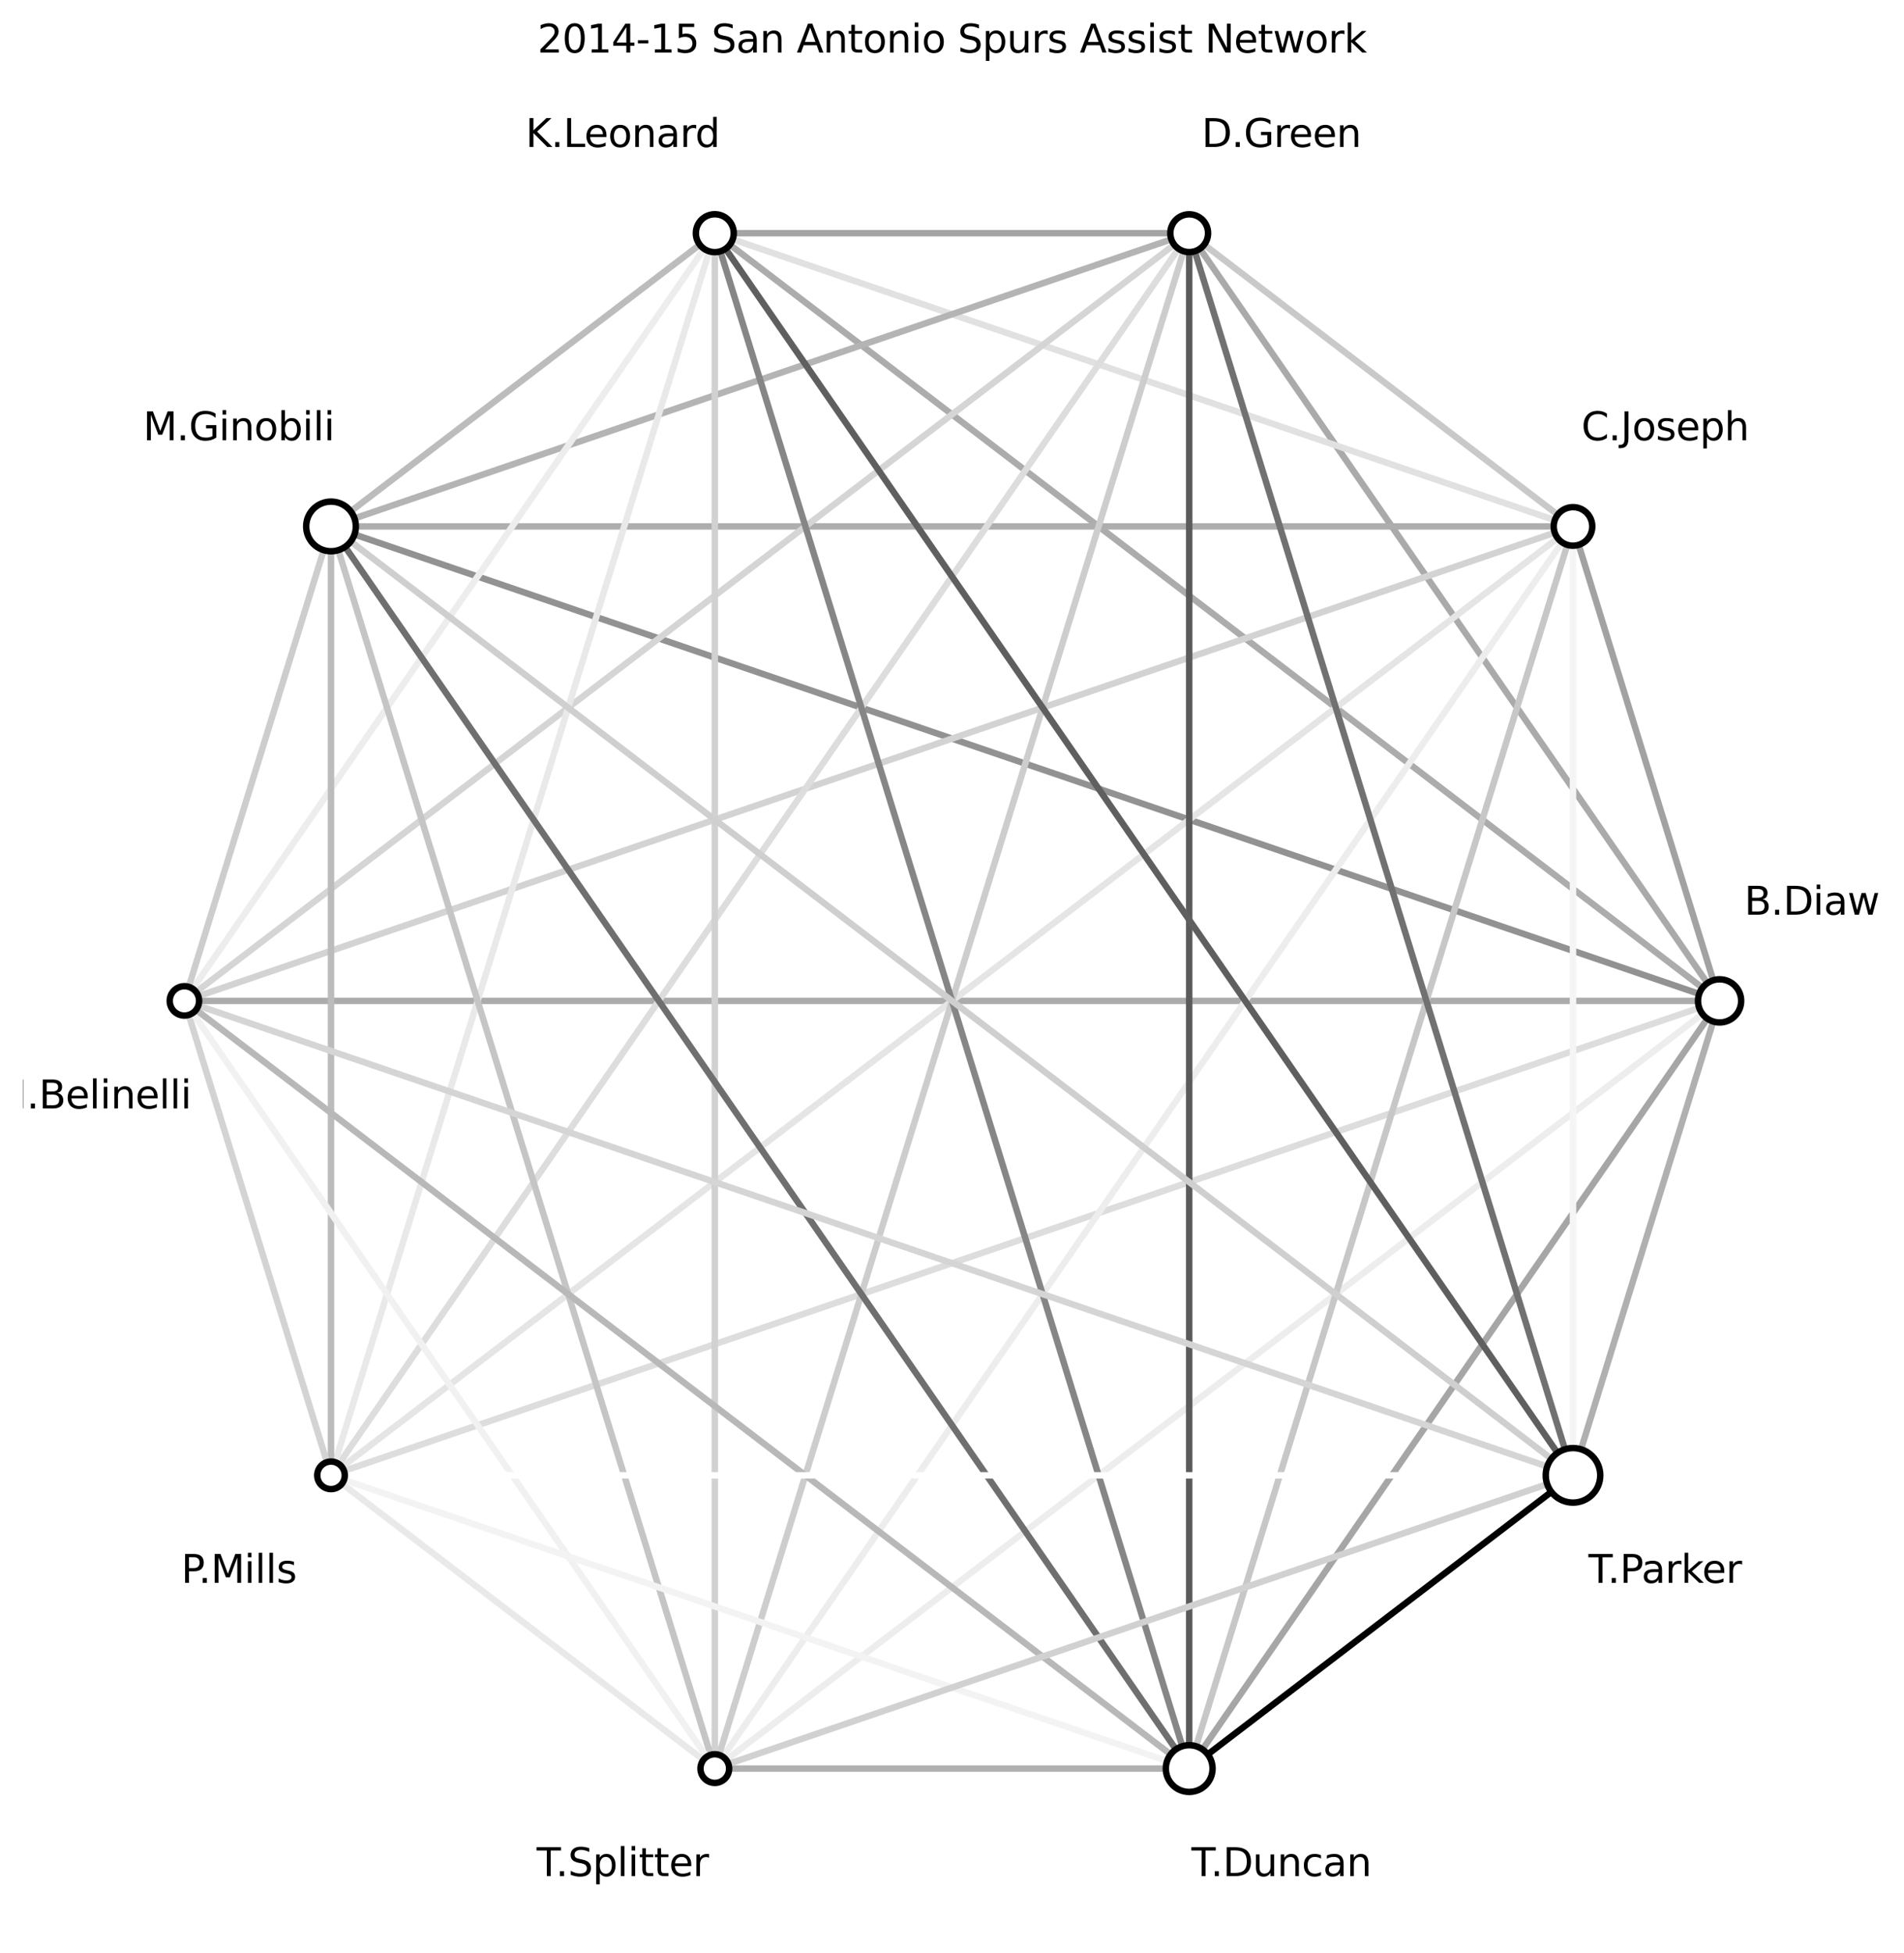 <?xml version="1.0" encoding="utf-8" standalone="no"?>
<!DOCTYPE svg PUBLIC "-//W3C//DTD SVG 1.1//EN"
  "http://www.w3.org/Graphics/SVG/1.1/DTD/svg11.dtd">
<svg xmlns:xlink="http://www.w3.org/1999/xlink" width="590.4pt" height="605.518pt" viewBox="0 0 590.4 605.518" xmlns="http://www.w3.org/2000/svg" version="1.1">
 <defs>
  <style type="text/css">*{stroke-linejoin: round; stroke-linecap: butt}</style>
 </defs>
 <g id="figure_1">
  <g id="patch_1">
   <path d="M 0 605.518 
L 590.4 605.518 
L 590.4 0 
L 0 0 
z
" style="fill: #ffffff"/>
  </g>
  <g id="axes_1">
   <g id="LineCollection_1">
    <path d="M 533.217 310.318 
L 487.759 163.216 
" clip-path="url(#p9dd3e250a2)" style="fill: none; stroke: #a2a2a2; stroke-width: 2"/>
    <path d="M 533.217 310.318 
L 368.751 72.302 
" clip-path="url(#p9dd3e250a2)" style="fill: none; stroke: #aaaaaa; stroke-width: 2"/>
    <path d="M 533.217 310.318 
L 221.649 72.302 
" clip-path="url(#p9dd3e250a2)" style="fill: none; stroke: #acacac; stroke-width: 2"/>
    <path d="M 533.217 310.318 
L 102.641 163.216 
" clip-path="url(#p9dd3e250a2)" style="fill: none; stroke: #929292; stroke-width: 2"/>
    <path d="M 533.217 310.318 
L 57.183 310.318 
" clip-path="url(#p9dd3e250a2)" style="fill: none; stroke: #acacac; stroke-width: 2"/>
    <path d="M 533.217 310.318 
L 102.641 457.42 
" clip-path="url(#p9dd3e250a2)" style="fill: none; stroke: #dddddd; stroke-width: 2"/>
    <path d="M 533.217 310.318 
L 221.649 548.335 
" clip-path="url(#p9dd3e250a2)" style="fill: none; stroke: #ededed; stroke-width: 2"/>
    <path d="M 533.217 310.318 
L 368.751 548.335 
" clip-path="url(#p9dd3e250a2)" style="fill: none; stroke: #a6a6a6; stroke-width: 2"/>
    <path d="M 533.217 310.318 
L 487.759 457.42 
" clip-path="url(#p9dd3e250a2)" style="fill: none; stroke: #b0b0b0; stroke-width: 2"/>
    <path d="M 487.759 163.216 
L 368.751 72.302 
" clip-path="url(#p9dd3e250a2)" style="fill: none; stroke: #c9c9c9; stroke-width: 2"/>
    <path d="M 487.759 163.216 
L 221.649 72.302 
" clip-path="url(#p9dd3e250a2)" style="fill: none; stroke: #e1e1e1; stroke-width: 2"/>
    <path d="M 487.759 163.216 
L 102.641 163.216 
" clip-path="url(#p9dd3e250a2)" style="fill: none; stroke: #aeaeae; stroke-width: 2"/>
    <path d="M 487.759 163.216 
L 57.183 310.318 
" clip-path="url(#p9dd3e250a2)" style="fill: none; stroke: #d3d3d3; stroke-width: 2"/>
    <path d="M 487.759 163.216 
L 102.641 457.42 
" clip-path="url(#p9dd3e250a2)" style="fill: none; stroke: #e5e5e5; stroke-width: 2"/>
    <path d="M 487.759 163.216 
L 221.649 548.335 
" clip-path="url(#p9dd3e250a2)" style="fill: none; stroke: #ededed; stroke-width: 2"/>
    <path d="M 487.759 163.216 
L 368.751 548.335 
" clip-path="url(#p9dd3e250a2)" style="fill: none; stroke: #c7c7c7; stroke-width: 2"/>
    <path d="M 487.759 163.216 
L 487.759 457.42 
" clip-path="url(#p9dd3e250a2)" style="fill: none; stroke: #f5f5f5; stroke-width: 2"/>
    <path d="M 368.751 72.302 
L 221.649 72.302 
" clip-path="url(#p9dd3e250a2)" style="fill: none; stroke: #a4a4a4; stroke-width: 2"/>
    <path d="M 368.751 72.302 
L 102.641 163.216 
" clip-path="url(#p9dd3e250a2)" style="fill: none; stroke: #b4b4b4; stroke-width: 2"/>
    <path d="M 368.751 72.302 
L 57.183 310.318 
" clip-path="url(#p9dd3e250a2)" style="fill: none; stroke: #d5d5d5; stroke-width: 2"/>
    <path d="M 368.751 72.302 
L 102.641 457.42 
" clip-path="url(#p9dd3e250a2)" style="fill: none; stroke: #dddddd; stroke-width: 2"/>
    <path d="M 368.751 72.302 
L 221.649 548.335 
" clip-path="url(#p9dd3e250a2)" style="fill: none; stroke: #cdcdcd; stroke-width: 2"/>
    <path d="M 368.751 72.302 
L 368.751 548.335 
" clip-path="url(#p9dd3e250a2)" style="fill: none; stroke: #5b5b5b; stroke-width: 2"/>
    <path d="M 368.751 72.302 
L 487.759 457.42 
" clip-path="url(#p9dd3e250a2)" style="fill: none; stroke: #717171; stroke-width: 2"/>
    <path d="M 221.649 72.302 
L 102.641 163.216 
" clip-path="url(#p9dd3e250a2)" style="fill: none; stroke: #bcbcbc; stroke-width: 2"/>
    <path d="M 221.649 72.302 
L 57.183 310.318 
" clip-path="url(#p9dd3e250a2)" style="fill: none; stroke: #ededed; stroke-width: 2"/>
    <path d="M 221.649 72.302 
L 102.641 457.42 
" clip-path="url(#p9dd3e250a2)" style="fill: none; stroke: #e9e9e9; stroke-width: 2"/>
    <path d="M 221.649 72.302 
L 221.649 548.335 
" clip-path="url(#p9dd3e250a2)" style="fill: none; stroke: #d1d1d1; stroke-width: 2"/>
    <path d="M 221.649 72.302 
L 368.751 548.335 
" clip-path="url(#p9dd3e250a2)" style="fill: none; stroke: #868686; stroke-width: 2"/>
    <path d="M 221.649 72.302 
L 487.759 457.42 
" clip-path="url(#p9dd3e250a2)" style="fill: none; stroke: #5f5f5f; stroke-width: 2"/>
    <path d="M 102.641 163.216 
L 57.183 310.318 
" clip-path="url(#p9dd3e250a2)" style="fill: none; stroke: #cdcdcd; stroke-width: 2"/>
    <path d="M 102.641 163.216 
L 102.641 457.42 
" clip-path="url(#p9dd3e250a2)" style="fill: none; stroke: #bcbcbc; stroke-width: 2"/>
    <path d="M 102.641 163.216 
L 221.649 548.335 
" clip-path="url(#p9dd3e250a2)" style="fill: none; stroke: #c5c5c5; stroke-width: 2"/>
    <path d="M 102.641 163.216 
L 368.751 548.335 
" clip-path="url(#p9dd3e250a2)" style="fill: none; stroke: #6f6f6f; stroke-width: 2"/>
    <path d="M 102.641 163.216 
L 487.759 457.42 
" clip-path="url(#p9dd3e250a2)" style="fill: none; stroke: #cfcfcf; stroke-width: 2"/>
    <path d="M 57.183 310.318 
L 102.641 457.42 
" clip-path="url(#p9dd3e250a2)" style="fill: none; stroke: #d3d3d3; stroke-width: 2"/>
    <path d="M 57.183 310.318 
L 221.649 548.335 
" clip-path="url(#p9dd3e250a2)" style="fill: none; stroke: #f1f1f1; stroke-width: 2"/>
    <path d="M 57.183 310.318 
L 368.751 548.335 
" clip-path="url(#p9dd3e250a2)" style="fill: none; stroke: #b8b8b8; stroke-width: 2"/>
    <path d="M 57.183 310.318 
L 487.759 457.42 
" clip-path="url(#p9dd3e250a2)" style="fill: none; stroke: #d5d5d5; stroke-width: 2"/>
    <path d="M 102.641 457.42 
L 221.649 548.335 
" clip-path="url(#p9dd3e250a2)" style="fill: none; stroke: #e9e9e9; stroke-width: 2"/>
    <path d="M 102.641 457.42 
L 368.751 548.335 
" clip-path="url(#p9dd3e250a2)" style="fill: none; stroke: #f3f3f3; stroke-width: 2"/>
    <path d="M 102.641 457.42 
L 487.759 457.42 
" clip-path="url(#p9dd3e250a2)" style="fill: none; stroke: #ffffff; stroke-width: 2"/>
    <path d="M 221.649 548.335 
L 368.751 548.335 
" clip-path="url(#p9dd3e250a2)" style="fill: none; stroke: #b0b0b0; stroke-width: 2"/>
    <path d="M 221.649 548.335 
L 487.759 457.42 
" clip-path="url(#p9dd3e250a2)" style="fill: none; stroke: #d1d1d1; stroke-width: 2"/>
    <path d="M 368.751 548.335 
L 487.759 457.42 
" clip-path="url(#p9dd3e250a2)" style="fill: none; stroke: #000000; stroke-width: 2"/>
   </g>
   <g id="PathCollection_1">
    <path d="M 533.217 317.008 
C 534.991 317.008 536.692 316.303 537.947 315.048 
C 539.201 313.794 539.906 312.092 539.906 310.318 
C 539.906 308.544 539.201 306.842 537.947 305.588 
C 536.692 304.333 534.991 303.629 533.217 303.629 
C 531.442 303.629 529.741 304.333 528.486 305.588 
C 527.232 306.842 526.527 308.544 526.527 310.318 
C 526.527 312.092 527.232 313.794 528.486 315.048 
C 529.741 316.303 531.442 317.008 533.217 317.008 
z
" clip-path="url(#p9dd3e250a2)" style="fill: #ffffff; stroke: #000000; stroke-width: 2"/>
    <path d="M 487.759 169.195 
C 489.345 169.195 490.866 168.565 491.987 167.444 
C 493.109 166.322 493.739 164.802 493.739 163.216 
C 493.739 161.63 493.109 160.109 491.987 158.988 
C 490.866 157.867 489.345 157.237 487.759 157.237 
C 486.174 157.237 484.653 157.867 483.532 158.988 
C 482.41 160.109 481.78 161.63 481.78 163.216 
C 481.78 164.802 482.41 166.322 483.532 167.444 
C 484.653 168.565 486.174 169.195 487.759 169.195 
z
" clip-path="url(#p9dd3e250a2)" style="fill: #ffffff; stroke: #000000; stroke-width: 2"/>
    <path d="M 368.751 78.154 
C 370.303 78.154 371.792 77.537 372.889 76.44 
C 373.987 75.342 374.603 73.854 374.603 72.302 
C 374.603 70.75 373.987 69.261 372.889 68.163 
C 371.792 67.066 370.303 66.449 368.751 66.449 
C 367.199 66.449 365.71 67.066 364.613 68.163 
C 363.515 69.261 362.899 70.75 362.899 72.302 
C 362.899 73.854 363.515 75.342 364.613 76.44 
C 365.71 77.537 367.199 78.154 368.751 78.154 
z
" clip-path="url(#p9dd3e250a2)" style="fill: #ffffff; stroke: #000000; stroke-width: 2"/>
    <path d="M 221.649 78.175 
C 223.207 78.175 224.701 77.556 225.802 76.455 
C 226.904 75.353 227.523 73.859 227.523 72.302 
C 227.523 70.744 226.904 69.25 225.802 68.148 
C 224.701 67.047 223.207 66.428 221.649 66.428 
C 220.091 66.428 218.597 67.047 217.496 68.148 
C 216.394 69.25 215.775 70.744 215.775 72.302 
C 215.775 73.859 216.394 75.353 217.496 76.455 
C 218.597 77.556 220.091 78.175 221.649 78.175 
z
" clip-path="url(#p9dd3e250a2)" style="fill: #ffffff; stroke: #000000; stroke-width: 2"/>
    <path d="M 102.641 170.913 
C 104.682 170.913 106.64 170.102 108.083 168.659 
C 109.527 167.215 110.338 165.257 110.338 163.216 
C 110.338 161.174 109.527 159.216 108.083 157.773 
C 106.64 156.329 104.682 155.518 102.641 155.518 
C 100.599 155.518 98.641 156.329 97.198 157.773 
C 95.754 159.216 94.943 161.174 94.943 163.216 
C 94.943 165.257 95.754 167.215 97.198 168.659 
C 98.641 170.102 100.599 170.913 102.641 170.913 
z
" clip-path="url(#p9dd3e250a2)" style="fill: #ffffff; stroke: #000000; stroke-width: 2"/>
    <path d="M 57.183 314.873 
C 58.392 314.873 59.55 314.393 60.404 313.539 
C 61.259 312.685 61.739 311.526 61.739 310.318 
C 61.739 309.11 61.259 307.951 60.404 307.097 
C 59.55 306.243 58.392 305.763 57.183 305.763 
C 55.975 305.763 54.817 306.243 53.962 307.097 
C 53.108 307.951 52.628 309.11 52.628 310.318 
C 52.628 311.526 53.108 312.685 53.962 313.539 
C 54.817 314.393 55.975 314.873 57.183 314.873 
z
" clip-path="url(#p9dd3e250a2)" style="fill: #ffffff; stroke: #000000; stroke-width: 2"/>
    <path d="M 102.641 461.692 
C 103.774 461.692 104.86 461.242 105.661 460.441 
C 106.462 459.64 106.913 458.553 106.913 457.42 
C 106.913 456.288 106.462 455.201 105.661 454.4 
C 104.86 453.599 103.774 453.148 102.641 453.148 
C 101.508 453.148 100.421 453.599 99.62 454.4 
C 98.819 455.201 98.369 456.288 98.369 457.42 
C 98.369 458.553 98.819 459.64 99.62 460.441 
C 100.421 461.242 101.508 461.692 102.641 461.692 
z
" clip-path="url(#p9dd3e250a2)" style="fill: #ffffff; stroke: #000000; stroke-width: 2"/>
    <path d="M 221.649 552.779 
C 222.827 552.779 223.958 552.31 224.791 551.477 
C 225.625 550.644 226.093 549.513 226.093 548.335 
C 226.093 547.156 225.625 546.026 224.791 545.192 
C 223.958 544.359 222.827 543.891 221.649 543.891 
C 220.47 543.891 219.34 544.359 218.506 545.192 
C 217.673 546.026 217.205 547.156 217.205 548.335 
C 217.205 549.513 217.673 550.644 218.506 551.477 
C 219.34 552.31 220.47 552.779 221.649 552.779 
z
" clip-path="url(#p9dd3e250a2)" style="fill: #ffffff; stroke: #000000; stroke-width: 2"/>
    <path d="M 368.751 555.58 
C 370.673 555.58 372.516 554.817 373.875 553.458 
C 375.233 552.099 375.997 550.256 375.997 548.335 
C 375.997 546.413 375.233 544.57 373.875 543.211 
C 372.516 541.852 370.673 541.089 368.751 541.089 
C 366.83 541.089 364.986 541.852 363.628 543.211 
C 362.269 544.57 361.505 546.413 361.505 548.335 
C 361.505 550.256 362.269 552.099 363.628 553.458 
C 364.986 554.817 366.83 555.58 368.751 555.58 
z
" clip-path="url(#p9dd3e250a2)" style="fill: #ffffff; stroke: #000000; stroke-width: 2"/>
    <path d="M 487.759 465.876 
C 490.002 465.876 492.153 464.985 493.739 463.4 
C 495.324 461.814 496.215 459.663 496.215 457.42 
C 496.215 455.178 495.324 453.027 493.739 451.441 
C 492.153 449.856 490.002 448.965 487.759 448.965 
C 485.517 448.965 483.366 449.856 481.78 451.441 
C 480.195 453.027 479.304 455.178 479.304 457.42 
C 479.304 459.663 480.195 461.814 481.78 463.4 
C 483.366 464.985 485.517 465.876 487.759 465.876 
z
" clip-path="url(#p9dd3e250a2)" style="fill: #ffffff; stroke: #000000; stroke-width: 2"/>
   </g>
   <g id="text_1">
    <g clip-path="url(#p9dd3e250a2)">
     <!-- B.Diaw -->
     <g transform="translate(540.884 283.598)scale(0.12 -0.12)">
      <defs>
       <path id="DejaVuSans-42" d="M 1259 2228 
L 1259 519 
L 2272 519 
Q 2781 519 3026 730 
Q 3272 941 3272 1375 
Q 3272 1813 3026 2020 
Q 2781 2228 2272 2228 
L 1259 2228 
z
M 1259 4147 
L 1259 2741 
L 2194 2741 
Q 2656 2741 2882 2914 
Q 3109 3088 3109 3444 
Q 3109 3797 2882 3972 
Q 2656 4147 2194 4147 
L 1259 4147 
z
M 628 4666 
L 2241 4666 
Q 2963 4666 3353 4366 
Q 3744 4066 3744 3513 
Q 3744 3084 3544 2831 
Q 3344 2578 2956 2516 
Q 3422 2416 3680 2098 
Q 3938 1781 3938 1306 
Q 3938 681 3513 340 
Q 3088 0 2303 0 
L 628 0 
L 628 4666 
z
" transform="scale(0.016)"/>
       <path id="DejaVuSans-2e" d="M 684 794 
L 1344 794 
L 1344 0 
L 684 0 
L 684 794 
z
" transform="scale(0.016)"/>
       <path id="DejaVuSans-44" d="M 1259 4147 
L 1259 519 
L 2022 519 
Q 2988 519 3436 956 
Q 3884 1394 3884 2338 
Q 3884 3275 3436 3711 
Q 2988 4147 2022 4147 
L 1259 4147 
z
M 628 4666 
L 1925 4666 
Q 3281 4666 3915 4102 
Q 4550 3538 4550 2338 
Q 4550 1131 3912 565 
Q 3275 0 1925 0 
L 628 0 
L 628 4666 
z
" transform="scale(0.016)"/>
       <path id="DejaVuSans-69" d="M 603 3500 
L 1178 3500 
L 1178 0 
L 603 0 
L 603 3500 
z
M 603 4863 
L 1178 4863 
L 1178 4134 
L 603 4134 
L 603 4863 
z
" transform="scale(0.016)"/>
       <path id="DejaVuSans-61" d="M 2194 1759 
Q 1497 1759 1228 1600 
Q 959 1441 959 1056 
Q 959 750 1161 570 
Q 1363 391 1709 391 
Q 2188 391 2477 730 
Q 2766 1069 2766 1631 
L 2766 1759 
L 2194 1759 
z
M 3341 1997 
L 3341 0 
L 2766 0 
L 2766 531 
Q 2569 213 2275 61 
Q 1981 -91 1556 -91 
Q 1019 -91 701 211 
Q 384 513 384 1019 
Q 384 1609 779 1909 
Q 1175 2209 1959 2209 
L 2766 2209 
L 2766 2266 
Q 2766 2663 2505 2880 
Q 2244 3097 1772 3097 
Q 1472 3097 1187 3025 
Q 903 2953 641 2809 
L 641 3341 
Q 956 3463 1253 3523 
Q 1550 3584 1831 3584 
Q 2591 3584 2966 3190 
Q 3341 2797 3341 1997 
z
" transform="scale(0.016)"/>
       <path id="DejaVuSans-77" d="M 269 3500 
L 844 3500 
L 1563 769 
L 2278 3500 
L 2956 3500 
L 3675 769 
L 4391 3500 
L 4966 3500 
L 4050 0 
L 3372 0 
L 2619 2869 
L 1863 0 
L 1184 0 
L 269 3500 
z
" transform="scale(0.016)"/>
      </defs>
      <use xlink:href="#DejaVuSans-42"/>
      <use xlink:href="#DejaVuSans-2e" x="68.604"/>
      <use xlink:href="#DejaVuSans-44" x="100.391"/>
      <use xlink:href="#DejaVuSans-69" x="177.393"/>
      <use xlink:href="#DejaVuSans-61" x="205.176"/>
      <use xlink:href="#DejaVuSans-77" x="266.455"/>
     </g>
    </g>
   </g>
   <g id="text_2">
    <g clip-path="url(#p9dd3e250a2)">
     <!-- C.Joseph -->
     <g transform="translate(490.355 136.495)scale(0.12 -0.12)">
      <defs>
       <path id="DejaVuSans-43" d="M 4122 4306 
L 4122 3641 
Q 3803 3938 3442 4084 
Q 3081 4231 2675 4231 
Q 1875 4231 1450 3742 
Q 1025 3253 1025 2328 
Q 1025 1406 1450 917 
Q 1875 428 2675 428 
Q 3081 428 3442 575 
Q 3803 722 4122 1019 
L 4122 359 
Q 3791 134 3420 21 
Q 3050 -91 2638 -91 
Q 1578 -91 968 557 
Q 359 1206 359 2328 
Q 359 3453 968 4101 
Q 1578 4750 2638 4750 
Q 3056 4750 3426 4639 
Q 3797 4528 4122 4306 
z
" transform="scale(0.016)"/>
       <path id="DejaVuSans-4a" d="M 628 4666 
L 1259 4666 
L 1259 325 
Q 1259 -519 939 -900 
Q 619 -1281 -91 -1281 
L -331 -1281 
L -331 -750 
L -134 -750 
Q 284 -750 456 -515 
Q 628 -281 628 325 
L 628 4666 
z
" transform="scale(0.016)"/>
       <path id="DejaVuSans-6f" d="M 1959 3097 
Q 1497 3097 1228 2736 
Q 959 2375 959 1747 
Q 959 1119 1226 758 
Q 1494 397 1959 397 
Q 2419 397 2687 759 
Q 2956 1122 2956 1747 
Q 2956 2369 2687 2733 
Q 2419 3097 1959 3097 
z
M 1959 3584 
Q 2709 3584 3137 3096 
Q 3566 2609 3566 1747 
Q 3566 888 3137 398 
Q 2709 -91 1959 -91 
Q 1206 -91 779 398 
Q 353 888 353 1747 
Q 353 2609 779 3096 
Q 1206 3584 1959 3584 
z
" transform="scale(0.016)"/>
       <path id="DejaVuSans-73" d="M 2834 3397 
L 2834 2853 
Q 2591 2978 2328 3040 
Q 2066 3103 1784 3103 
Q 1356 3103 1142 2972 
Q 928 2841 928 2578 
Q 928 2378 1081 2264 
Q 1234 2150 1697 2047 
L 1894 2003 
Q 2506 1872 2764 1633 
Q 3022 1394 3022 966 
Q 3022 478 2636 193 
Q 2250 -91 1575 -91 
Q 1294 -91 989 -36 
Q 684 19 347 128 
L 347 722 
Q 666 556 975 473 
Q 1284 391 1588 391 
Q 1994 391 2212 530 
Q 2431 669 2431 922 
Q 2431 1156 2273 1281 
Q 2116 1406 1581 1522 
L 1381 1569 
Q 847 1681 609 1914 
Q 372 2147 372 2553 
Q 372 3047 722 3315 
Q 1072 3584 1716 3584 
Q 2034 3584 2315 3537 
Q 2597 3491 2834 3397 
z
" transform="scale(0.016)"/>
       <path id="DejaVuSans-65" d="M 3597 1894 
L 3597 1613 
L 953 1613 
Q 991 1019 1311 708 
Q 1631 397 2203 397 
Q 2534 397 2845 478 
Q 3156 559 3463 722 
L 3463 178 
Q 3153 47 2828 -22 
Q 2503 -91 2169 -91 
Q 1331 -91 842 396 
Q 353 884 353 1716 
Q 353 2575 817 3079 
Q 1281 3584 2069 3584 
Q 2775 3584 3186 3129 
Q 3597 2675 3597 1894 
z
M 3022 2063 
Q 3016 2534 2758 2815 
Q 2500 3097 2075 3097 
Q 1594 3097 1305 2825 
Q 1016 2553 972 2059 
L 3022 2063 
z
" transform="scale(0.016)"/>
       <path id="DejaVuSans-70" d="M 1159 525 
L 1159 -1331 
L 581 -1331 
L 581 3500 
L 1159 3500 
L 1159 2969 
Q 1341 3281 1617 3432 
Q 1894 3584 2278 3584 
Q 2916 3584 3314 3078 
Q 3713 2572 3713 1747 
Q 3713 922 3314 415 
Q 2916 -91 2278 -91 
Q 1894 -91 1617 61 
Q 1341 213 1159 525 
z
M 3116 1747 
Q 3116 2381 2855 2742 
Q 2594 3103 2138 3103 
Q 1681 3103 1420 2742 
Q 1159 2381 1159 1747 
Q 1159 1113 1420 752 
Q 1681 391 2138 391 
Q 2594 391 2855 752 
Q 3116 1113 3116 1747 
z
" transform="scale(0.016)"/>
       <path id="DejaVuSans-68" d="M 3513 2113 
L 3513 0 
L 2938 0 
L 2938 2094 
Q 2938 2591 2744 2837 
Q 2550 3084 2163 3084 
Q 1697 3084 1428 2787 
Q 1159 2491 1159 1978 
L 1159 0 
L 581 0 
L 581 4863 
L 1159 4863 
L 1159 2956 
Q 1366 3272 1645 3428 
Q 1925 3584 2291 3584 
Q 2894 3584 3203 3211 
Q 3513 2838 3513 2113 
z
" transform="scale(0.016)"/>
      </defs>
      <use xlink:href="#DejaVuSans-43"/>
      <use xlink:href="#DejaVuSans-2e" x="69.824"/>
      <use xlink:href="#DejaVuSans-4a" x="101.611"/>
      <use xlink:href="#DejaVuSans-6f" x="131.104"/>
      <use xlink:href="#DejaVuSans-73" x="192.285"/>
      <use xlink:href="#DejaVuSans-65" x="244.385"/>
      <use xlink:href="#DejaVuSans-70" x="305.908"/>
      <use xlink:href="#DejaVuSans-68" x="369.385"/>
     </g>
    </g>
   </g>
   <g id="text_3">
    <g clip-path="url(#p9dd3e250a2)">
     <!-- D.Green -->
     <g transform="translate(372.619 45.581)scale(0.12 -0.12)">
      <defs>
       <path id="DejaVuSans-47" d="M 3809 666 
L 3809 1919 
L 2778 1919 
L 2778 2438 
L 4434 2438 
L 4434 434 
Q 4069 175 3628 42 
Q 3188 -91 2688 -91 
Q 1594 -91 976 548 
Q 359 1188 359 2328 
Q 359 3472 976 4111 
Q 1594 4750 2688 4750 
Q 3144 4750 3555 4637 
Q 3966 4525 4313 4306 
L 4313 3634 
Q 3963 3931 3569 4081 
Q 3175 4231 2741 4231 
Q 1884 4231 1454 3753 
Q 1025 3275 1025 2328 
Q 1025 1384 1454 906 
Q 1884 428 2741 428 
Q 3075 428 3337 486 
Q 3600 544 3809 666 
z
" transform="scale(0.016)"/>
       <path id="DejaVuSans-72" d="M 2631 2963 
Q 2534 3019 2420 3045 
Q 2306 3072 2169 3072 
Q 1681 3072 1420 2755 
Q 1159 2438 1159 1844 
L 1159 0 
L 581 0 
L 581 3500 
L 1159 3500 
L 1159 2956 
Q 1341 3275 1631 3429 
Q 1922 3584 2338 3584 
Q 2397 3584 2469 3576 
Q 2541 3569 2628 3553 
L 2631 2963 
z
" transform="scale(0.016)"/>
       <path id="DejaVuSans-6e" d="M 3513 2113 
L 3513 0 
L 2938 0 
L 2938 2094 
Q 2938 2591 2744 2837 
Q 2550 3084 2163 3084 
Q 1697 3084 1428 2787 
Q 1159 2491 1159 1978 
L 1159 0 
L 581 0 
L 581 3500 
L 1159 3500 
L 1159 2956 
Q 1366 3272 1645 3428 
Q 1925 3584 2291 3584 
Q 2894 3584 3203 3211 
Q 3513 2838 3513 2113 
z
" transform="scale(0.016)"/>
      </defs>
      <use xlink:href="#DejaVuSans-44"/>
      <use xlink:href="#DejaVuSans-2e" x="77.002"/>
      <use xlink:href="#DejaVuSans-47" x="108.789"/>
      <use xlink:href="#DejaVuSans-72" x="186.279"/>
      <use xlink:href="#DejaVuSans-65" x="225.143"/>
      <use xlink:href="#DejaVuSans-65" x="286.666"/>
      <use xlink:href="#DejaVuSans-6e" x="348.189"/>
     </g>
    </g>
   </g>
   <g id="text_4">
    <g clip-path="url(#p9dd3e250a2)">
     <!-- K.Leonard -->
     <g transform="translate(162.994 45.581)scale(0.12 -0.12)">
      <defs>
       <path id="DejaVuSans-4b" d="M 628 4666 
L 1259 4666 
L 1259 2694 
L 3353 4666 
L 4166 4666 
L 1850 2491 
L 4331 0 
L 3500 0 
L 1259 2247 
L 1259 0 
L 628 0 
L 628 4666 
z
" transform="scale(0.016)"/>
       <path id="DejaVuSans-4c" d="M 628 4666 
L 1259 4666 
L 1259 531 
L 3531 531 
L 3531 0 
L 628 0 
L 628 4666 
z
" transform="scale(0.016)"/>
       <path id="DejaVuSans-64" d="M 2906 2969 
L 2906 4863 
L 3481 4863 
L 3481 0 
L 2906 0 
L 2906 525 
Q 2725 213 2448 61 
Q 2172 -91 1784 -91 
Q 1150 -91 751 415 
Q 353 922 353 1747 
Q 353 2572 751 3078 
Q 1150 3584 1784 3584 
Q 2172 3584 2448 3432 
Q 2725 3281 2906 2969 
z
M 947 1747 
Q 947 1113 1208 752 
Q 1469 391 1925 391 
Q 2381 391 2643 752 
Q 2906 1113 2906 1747 
Q 2906 2381 2643 2742 
Q 2381 3103 1925 3103 
Q 1469 3103 1208 2742 
Q 947 2381 947 1747 
z
" transform="scale(0.016)"/>
      </defs>
      <use xlink:href="#DejaVuSans-4b"/>
      <use xlink:href="#DejaVuSans-2e" x="65.576"/>
      <use xlink:href="#DejaVuSans-4c" x="97.363"/>
      <use xlink:href="#DejaVuSans-65" x="151.326"/>
      <use xlink:href="#DejaVuSans-6f" x="212.85"/>
      <use xlink:href="#DejaVuSans-6e" x="274.031"/>
      <use xlink:href="#DejaVuSans-61" x="337.41"/>
      <use xlink:href="#DejaVuSans-72" x="398.689"/>
      <use xlink:href="#DejaVuSans-64" x="438.053"/>
     </g>
    </g>
   </g>
   <g id="text_5">
    <g clip-path="url(#p9dd3e250a2)">
     <!-- M.Ginobili -->
     <g transform="translate(44.395 136.495)scale(0.12 -0.12)">
      <defs>
       <path id="DejaVuSans-4d" d="M 628 4666 
L 1569 4666 
L 2759 1491 
L 3956 4666 
L 4897 4666 
L 4897 0 
L 4281 0 
L 4281 4097 
L 3078 897 
L 2444 897 
L 1241 4097 
L 1241 0 
L 628 0 
L 628 4666 
z
" transform="scale(0.016)"/>
       <path id="DejaVuSans-62" d="M 3116 1747 
Q 3116 2381 2855 2742 
Q 2594 3103 2138 3103 
Q 1681 3103 1420 2742 
Q 1159 2381 1159 1747 
Q 1159 1113 1420 752 
Q 1681 391 2138 391 
Q 2594 391 2855 752 
Q 3116 1113 3116 1747 
z
M 1159 2969 
Q 1341 3281 1617 3432 
Q 1894 3584 2278 3584 
Q 2916 3584 3314 3078 
Q 3713 2572 3713 1747 
Q 3713 922 3314 415 
Q 2916 -91 2278 -91 
Q 1894 -91 1617 61 
Q 1341 213 1159 525 
L 1159 0 
L 581 0 
L 581 4863 
L 1159 4863 
L 1159 2969 
z
" transform="scale(0.016)"/>
       <path id="DejaVuSans-6c" d="M 603 4863 
L 1178 4863 
L 1178 0 
L 603 0 
L 603 4863 
z
" transform="scale(0.016)"/>
      </defs>
      <use xlink:href="#DejaVuSans-4d"/>
      <use xlink:href="#DejaVuSans-2e" x="86.279"/>
      <use xlink:href="#DejaVuSans-47" x="118.066"/>
      <use xlink:href="#DejaVuSans-69" x="195.557"/>
      <use xlink:href="#DejaVuSans-6e" x="223.34"/>
      <use xlink:href="#DejaVuSans-6f" x="286.719"/>
      <use xlink:href="#DejaVuSans-62" x="347.9"/>
      <use xlink:href="#DejaVuSans-69" x="411.377"/>
      <use xlink:href="#DejaVuSans-6c" x="439.16"/>
      <use xlink:href="#DejaVuSans-69" x="466.943"/>
     </g>
    </g>
   </g>
   <g id="text_6">
    <g clip-path="url(#p9dd3e250a2)">
     <!-- M.Belinelli -->
     <g transform="translate(-2.099 343.661)scale(0.12 -0.12)">
      <use xlink:href="#DejaVuSans-4d"/>
      <use xlink:href="#DejaVuSans-2e" x="86.279"/>
      <use xlink:href="#DejaVuSans-42" x="118.066"/>
      <use xlink:href="#DejaVuSans-65" x="186.67"/>
      <use xlink:href="#DejaVuSans-6c" x="248.193"/>
      <use xlink:href="#DejaVuSans-69" x="275.977"/>
      <use xlink:href="#DejaVuSans-6e" x="303.76"/>
      <use xlink:href="#DejaVuSans-65" x="367.139"/>
      <use xlink:href="#DejaVuSans-6c" x="428.662"/>
      <use xlink:href="#DejaVuSans-6c" x="456.445"/>
      <use xlink:href="#DejaVuSans-69" x="484.229"/>
     </g>
    </g>
   </g>
   <g id="text_7">
    <g clip-path="url(#p9dd3e250a2)">
     <!-- P.Mills -->
     <g transform="translate(56.188 490.764)scale(0.12 -0.12)">
      <defs>
       <path id="DejaVuSans-50" d="M 1259 4147 
L 1259 2394 
L 2053 2394 
Q 2494 2394 2734 2622 
Q 2975 2850 2975 3272 
Q 2975 3691 2734 3919 
Q 2494 4147 2053 4147 
L 1259 4147 
z
M 628 4666 
L 2053 4666 
Q 2838 4666 3239 4311 
Q 3641 3956 3641 3272 
Q 3641 2581 3239 2228 
Q 2838 1875 2053 1875 
L 1259 1875 
L 1259 0 
L 628 0 
L 628 4666 
z
" transform="scale(0.016)"/>
      </defs>
      <use xlink:href="#DejaVuSans-50"/>
      <use xlink:href="#DejaVuSans-2e" x="44.678"/>
      <use xlink:href="#DejaVuSans-4d" x="76.465"/>
      <use xlink:href="#DejaVuSans-69" x="162.744"/>
      <use xlink:href="#DejaVuSans-6c" x="190.527"/>
      <use xlink:href="#DejaVuSans-6c" x="218.311"/>
      <use xlink:href="#DejaVuSans-73" x="246.094"/>
     </g>
    </g>
   </g>
   <g id="text_8">
    <g clip-path="url(#p9dd3e250a2)">
     <!-- T.Splitter -->
     <g transform="translate(166.413 581.678)scale(0.12 -0.12)">
      <defs>
       <path id="DejaVuSans-54" d="M -19 4666 
L 3928 4666 
L 3928 4134 
L 2272 4134 
L 2272 0 
L 1638 0 
L 1638 4134 
L -19 4134 
L -19 4666 
z
" transform="scale(0.016)"/>
       <path id="DejaVuSans-53" d="M 3425 4513 
L 3425 3897 
Q 3066 4069 2747 4153 
Q 2428 4238 2131 4238 
Q 1616 4238 1336 4038 
Q 1056 3838 1056 3469 
Q 1056 3159 1242 3001 
Q 1428 2844 1947 2747 
L 2328 2669 
Q 3034 2534 3370 2195 
Q 3706 1856 3706 1288 
Q 3706 609 3251 259 
Q 2797 -91 1919 -91 
Q 1588 -91 1214 -16 
Q 841 59 441 206 
L 441 856 
Q 825 641 1194 531 
Q 1563 422 1919 422 
Q 2459 422 2753 634 
Q 3047 847 3047 1241 
Q 3047 1584 2836 1778 
Q 2625 1972 2144 2069 
L 1759 2144 
Q 1053 2284 737 2584 
Q 422 2884 422 3419 
Q 422 4038 858 4394 
Q 1294 4750 2059 4750 
Q 2388 4750 2728 4690 
Q 3069 4631 3425 4513 
z
" transform="scale(0.016)"/>
       <path id="DejaVuSans-74" d="M 1172 4494 
L 1172 3500 
L 2356 3500 
L 2356 3053 
L 1172 3053 
L 1172 1153 
Q 1172 725 1289 603 
Q 1406 481 1766 481 
L 2356 481 
L 2356 0 
L 1766 0 
Q 1100 0 847 248 
Q 594 497 594 1153 
L 594 3053 
L 172 3053 
L 172 3500 
L 594 3500 
L 594 4494 
L 1172 4494 
z
" transform="scale(0.016)"/>
      </defs>
      <use xlink:href="#DejaVuSans-54"/>
      <use xlink:href="#DejaVuSans-2e" x="49.209"/>
      <use xlink:href="#DejaVuSans-53" x="80.996"/>
      <use xlink:href="#DejaVuSans-70" x="144.473"/>
      <use xlink:href="#DejaVuSans-6c" x="207.949"/>
      <use xlink:href="#DejaVuSans-69" x="235.732"/>
      <use xlink:href="#DejaVuSans-74" x="263.516"/>
      <use xlink:href="#DejaVuSans-74" x="302.725"/>
      <use xlink:href="#DejaVuSans-65" x="341.934"/>
      <use xlink:href="#DejaVuSans-72" x="403.457"/>
     </g>
    </g>
   </g>
   <g id="text_9">
    <g clip-path="url(#p9dd3e250a2)">
     <!-- T.Duncan -->
     <g transform="translate(369.451 581.678)scale(0.12 -0.12)">
      <defs>
       <path id="DejaVuSans-75" d="M 544 1381 
L 544 3500 
L 1119 3500 
L 1119 1403 
Q 1119 906 1312 657 
Q 1506 409 1894 409 
Q 2359 409 2629 706 
Q 2900 1003 2900 1516 
L 2900 3500 
L 3475 3500 
L 3475 0 
L 2900 0 
L 2900 538 
Q 2691 219 2414 64 
Q 2138 -91 1772 -91 
Q 1169 -91 856 284 
Q 544 659 544 1381 
z
M 1991 3584 
L 1991 3584 
z
" transform="scale(0.016)"/>
       <path id="DejaVuSans-63" d="M 3122 3366 
L 3122 2828 
Q 2878 2963 2633 3030 
Q 2388 3097 2138 3097 
Q 1578 3097 1268 2742 
Q 959 2388 959 1747 
Q 959 1106 1268 751 
Q 1578 397 2138 397 
Q 2388 397 2633 464 
Q 2878 531 3122 666 
L 3122 134 
Q 2881 22 2623 -34 
Q 2366 -91 2075 -91 
Q 1284 -91 818 406 
Q 353 903 353 1747 
Q 353 2603 823 3093 
Q 1294 3584 2113 3584 
Q 2378 3584 2631 3529 
Q 2884 3475 3122 3366 
z
" transform="scale(0.016)"/>
      </defs>
      <use xlink:href="#DejaVuSans-54"/>
      <use xlink:href="#DejaVuSans-2e" x="49.209"/>
      <use xlink:href="#DejaVuSans-44" x="80.996"/>
      <use xlink:href="#DejaVuSans-75" x="157.998"/>
      <use xlink:href="#DejaVuSans-6e" x="221.377"/>
      <use xlink:href="#DejaVuSans-63" x="284.756"/>
      <use xlink:href="#DejaVuSans-61" x="339.736"/>
      <use xlink:href="#DejaVuSans-6e" x="401.016"/>
     </g>
    </g>
   </g>
   <g id="text_10">
    <g clip-path="url(#p9dd3e250a2)">
     <!-- T.Parker -->
     <g transform="translate(492.556 490.764)scale(0.12 -0.12)">
      <defs>
       <path id="DejaVuSans-6b" d="M 581 4863 
L 1159 4863 
L 1159 1991 
L 2875 3500 
L 3609 3500 
L 1753 1863 
L 3688 0 
L 2938 0 
L 1159 1709 
L 1159 0 
L 581 0 
L 581 4863 
z
" transform="scale(0.016)"/>
      </defs>
      <use xlink:href="#DejaVuSans-54"/>
      <use xlink:href="#DejaVuSans-2e" x="49.209"/>
      <use xlink:href="#DejaVuSans-50" x="80.996"/>
      <use xlink:href="#DejaVuSans-61" x="136.799"/>
      <use xlink:href="#DejaVuSans-72" x="198.078"/>
      <use xlink:href="#DejaVuSans-6b" x="239.191"/>
      <use xlink:href="#DejaVuSans-65" x="293.477"/>
      <use xlink:href="#DejaVuSans-72" x="355"/>
     </g>
    </g>
   </g>
   <g id="text_11">
    <!-- 2014-15 San Antonio Spurs Assist Network -->
    <g transform="translate(166.672 16.318)scale(0.12 -0.12)">
     <defs>
      <path id="DejaVuSans-32" d="M 1228 531 
L 3431 531 
L 3431 0 
L 469 0 
L 469 531 
Q 828 903 1448 1529 
Q 2069 2156 2228 2338 
Q 2531 2678 2651 2914 
Q 2772 3150 2772 3378 
Q 2772 3750 2511 3984 
Q 2250 4219 1831 4219 
Q 1534 4219 1204 4116 
Q 875 4013 500 3803 
L 500 4441 
Q 881 4594 1212 4672 
Q 1544 4750 1819 4750 
Q 2544 4750 2975 4387 
Q 3406 4025 3406 3419 
Q 3406 3131 3298 2873 
Q 3191 2616 2906 2266 
Q 2828 2175 2409 1742 
Q 1991 1309 1228 531 
z
" transform="scale(0.016)"/>
      <path id="DejaVuSans-30" d="M 2034 4250 
Q 1547 4250 1301 3770 
Q 1056 3291 1056 2328 
Q 1056 1369 1301 889 
Q 1547 409 2034 409 
Q 2525 409 2770 889 
Q 3016 1369 3016 2328 
Q 3016 3291 2770 3770 
Q 2525 4250 2034 4250 
z
M 2034 4750 
Q 2819 4750 3233 4129 
Q 3647 3509 3647 2328 
Q 3647 1150 3233 529 
Q 2819 -91 2034 -91 
Q 1250 -91 836 529 
Q 422 1150 422 2328 
Q 422 3509 836 4129 
Q 1250 4750 2034 4750 
z
" transform="scale(0.016)"/>
      <path id="DejaVuSans-31" d="M 794 531 
L 1825 531 
L 1825 4091 
L 703 3866 
L 703 4441 
L 1819 4666 
L 2450 4666 
L 2450 531 
L 3481 531 
L 3481 0 
L 794 0 
L 794 531 
z
" transform="scale(0.016)"/>
      <path id="DejaVuSans-34" d="M 2419 4116 
L 825 1625 
L 2419 1625 
L 2419 4116 
z
M 2253 4666 
L 3047 4666 
L 3047 1625 
L 3713 1625 
L 3713 1100 
L 3047 1100 
L 3047 0 
L 2419 0 
L 2419 1100 
L 313 1100 
L 313 1709 
L 2253 4666 
z
" transform="scale(0.016)"/>
      <path id="DejaVuSans-2d" d="M 313 2009 
L 1997 2009 
L 1997 1497 
L 313 1497 
L 313 2009 
z
" transform="scale(0.016)"/>
      <path id="DejaVuSans-35" d="M 691 4666 
L 3169 4666 
L 3169 4134 
L 1269 4134 
L 1269 2991 
Q 1406 3038 1543 3061 
Q 1681 3084 1819 3084 
Q 2600 3084 3056 2656 
Q 3513 2228 3513 1497 
Q 3513 744 3044 326 
Q 2575 -91 1722 -91 
Q 1428 -91 1123 -41 
Q 819 9 494 109 
L 494 744 
Q 775 591 1075 516 
Q 1375 441 1709 441 
Q 2250 441 2565 725 
Q 2881 1009 2881 1497 
Q 2881 1984 2565 2268 
Q 2250 2553 1709 2553 
Q 1456 2553 1204 2497 
Q 953 2441 691 2322 
L 691 4666 
z
" transform="scale(0.016)"/>
      <path id="DejaVuSans-20" transform="scale(0.016)"/>
      <path id="DejaVuSans-41" d="M 2188 4044 
L 1331 1722 
L 3047 1722 
L 2188 4044 
z
M 1831 4666 
L 2547 4666 
L 4325 0 
L 3669 0 
L 3244 1197 
L 1141 1197 
L 716 0 
L 50 0 
L 1831 4666 
z
" transform="scale(0.016)"/>
      <path id="DejaVuSans-4e" d="M 628 4666 
L 1478 4666 
L 3547 763 
L 3547 4666 
L 4159 4666 
L 4159 0 
L 3309 0 
L 1241 3903 
L 1241 0 
L 628 0 
L 628 4666 
z
" transform="scale(0.016)"/>
     </defs>
     <use xlink:href="#DejaVuSans-32"/>
     <use xlink:href="#DejaVuSans-30" x="63.623"/>
     <use xlink:href="#DejaVuSans-31" x="127.246"/>
     <use xlink:href="#DejaVuSans-34" x="190.869"/>
     <use xlink:href="#DejaVuSans-2d" x="254.492"/>
     <use xlink:href="#DejaVuSans-31" x="290.576"/>
     <use xlink:href="#DejaVuSans-35" x="354.199"/>
     <use xlink:href="#DejaVuSans-20" x="417.822"/>
     <use xlink:href="#DejaVuSans-53" x="449.609"/>
     <use xlink:href="#DejaVuSans-61" x="513.086"/>
     <use xlink:href="#DejaVuSans-6e" x="574.365"/>
     <use xlink:href="#DejaVuSans-20" x="637.744"/>
     <use xlink:href="#DejaVuSans-41" x="669.531"/>
     <use xlink:href="#DejaVuSans-6e" x="737.939"/>
     <use xlink:href="#DejaVuSans-74" x="801.318"/>
     <use xlink:href="#DejaVuSans-6f" x="840.527"/>
     <use xlink:href="#DejaVuSans-6e" x="901.709"/>
     <use xlink:href="#DejaVuSans-69" x="965.088"/>
     <use xlink:href="#DejaVuSans-6f" x="992.871"/>
     <use xlink:href="#DejaVuSans-20" x="1054.053"/>
     <use xlink:href="#DejaVuSans-53" x="1085.84"/>
     <use xlink:href="#DejaVuSans-70" x="1149.316"/>
     <use xlink:href="#DejaVuSans-75" x="1212.793"/>
     <use xlink:href="#DejaVuSans-72" x="1276.172"/>
     <use xlink:href="#DejaVuSans-73" x="1317.285"/>
     <use xlink:href="#DejaVuSans-20" x="1369.385"/>
     <use xlink:href="#DejaVuSans-41" x="1401.172"/>
     <use xlink:href="#DejaVuSans-73" x="1469.58"/>
     <use xlink:href="#DejaVuSans-73" x="1521.68"/>
     <use xlink:href="#DejaVuSans-69" x="1573.779"/>
     <use xlink:href="#DejaVuSans-73" x="1601.562"/>
     <use xlink:href="#DejaVuSans-74" x="1653.662"/>
     <use xlink:href="#DejaVuSans-20" x="1692.871"/>
     <use xlink:href="#DejaVuSans-4e" x="1724.658"/>
     <use xlink:href="#DejaVuSans-65" x="1799.463"/>
     <use xlink:href="#DejaVuSans-74" x="1860.986"/>
     <use xlink:href="#DejaVuSans-77" x="1900.195"/>
     <use xlink:href="#DejaVuSans-6f" x="1981.982"/>
     <use xlink:href="#DejaVuSans-72" x="2043.164"/>
     <use xlink:href="#DejaVuSans-6b" x="2084.277"/>
    </g>
   </g>
  </g>
 </g>
 <defs>
  <clipPath id="p9dd3e250a2">
   <rect x="7.2" y="22.318" width="576" height="576"/>
  </clipPath>
 </defs>
</svg>
